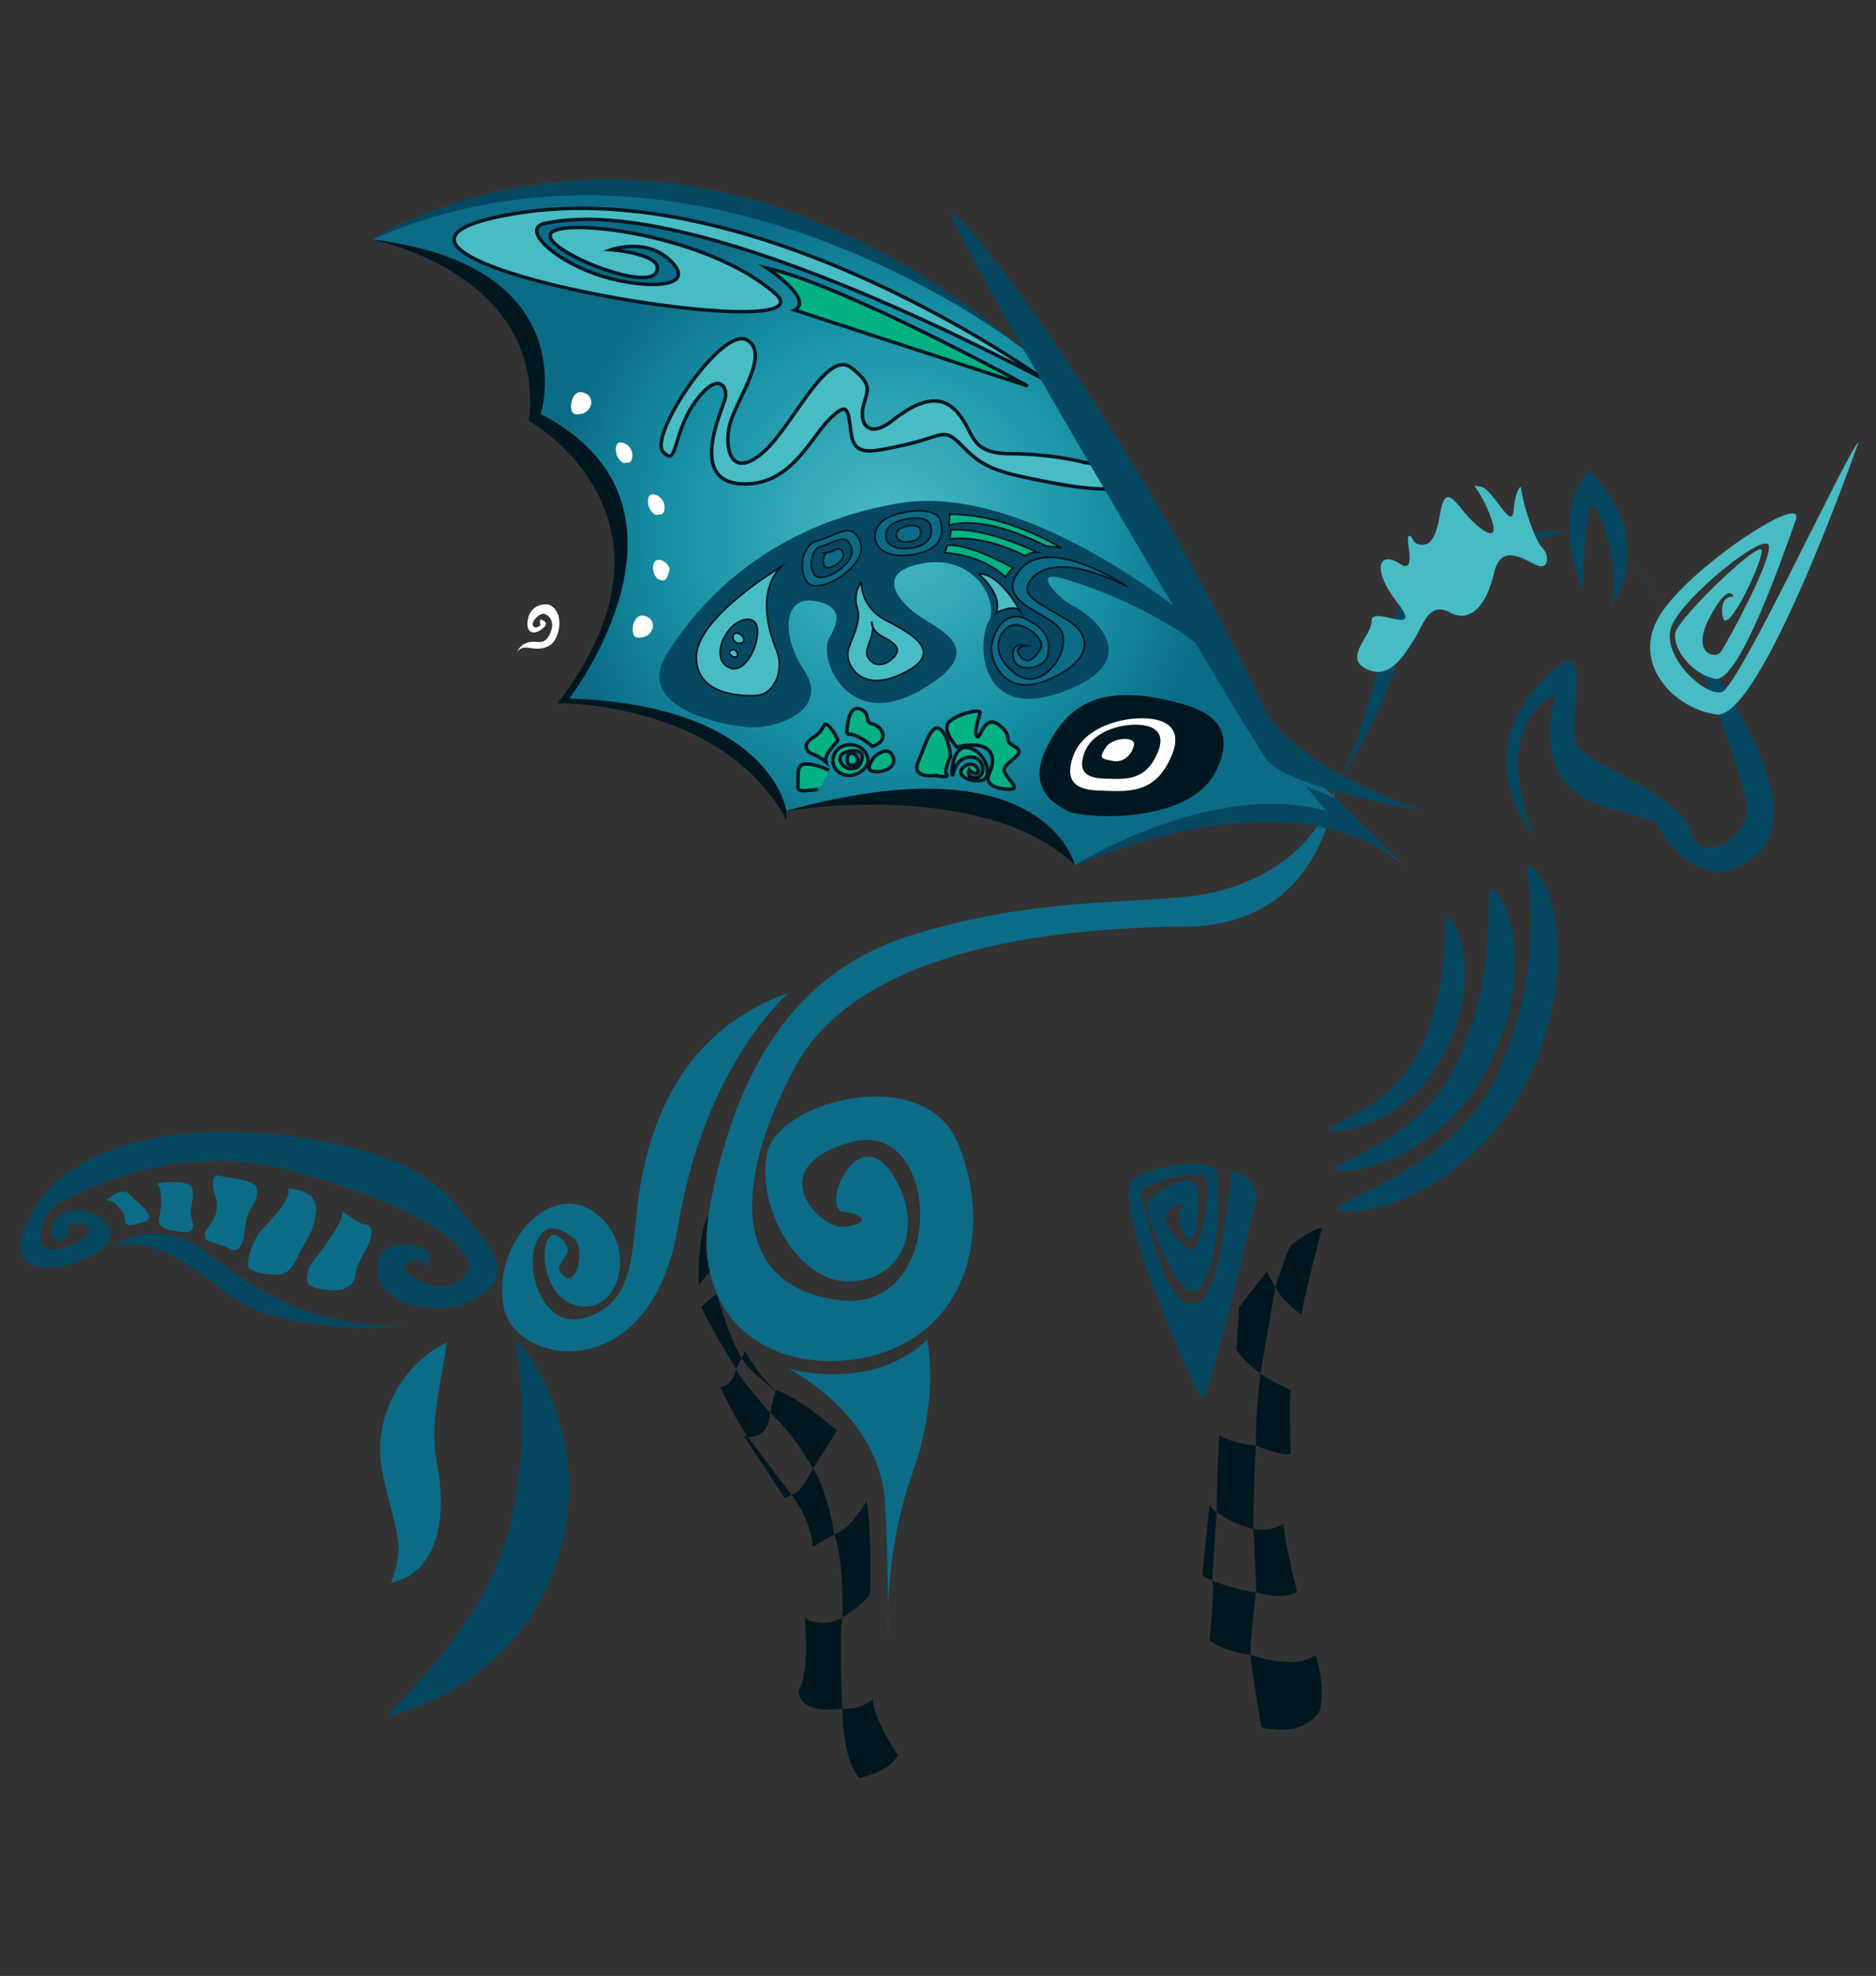 <?xml version="1.0" encoding="UTF-8"?><svg id="Color1" xmlns="http://www.w3.org/2000/svg" xmlns:xlink="http://www.w3.org/1999/xlink" viewBox="0 0 1080 1137"><rect x="0" y="0" width="1080" height="1137" fill="#333333" stroke="none"/><defs><style>.cls-1{fill:#011720;}.cls-2{fill:#03b184;}.cls-3{fill:#fff;}.cls-4{fill:#064862;}.cls-5{fill:#0c6b86;}.cls-6{fill:#48bcc4;}.cls-7{stroke-width:2px;}.cls-7,.cls-8{fill:none;stroke:#011720;stroke-miterlimit:10;}.cls-9{fill:url(#Degradado_sin_nombre_34);}</style><radialGradient id="Degradado_sin_nombre_34" cx="9370.74" cy="304.51" fx="9370.74" fy="304.51" r="250.57" gradientTransform="translate(9881.74) rotate(-180) scale(1 -1)" gradientUnits="userSpaceOnUse"><stop offset="0" stop-color="#48bdc5"/><stop offset=".52" stop-color="#168ea3"/><stop offset=".78" stop-color="#0c6b87"/><stop offset=".99" stop-color="#0c6b87"/></radialGradient></defs><path class="cls-9" d="m741.2,432.09l-151.96-231.08s-178.79-148.99-375.21-63.23c0,0,114.13,8.77,94.77,102.27,0,0,101.58,34.87,18.99,161.87,0,0,104.26,5.46,124.95,64.67,0,0,134.05-39.41,166.1,31.26,0,0,122.33-57.57,189.13,0l-66.76-65.76Z"/><path class="cls-4" d="m936.66,321.65s52.44,58.1,74.55,107.97c22.11,49.87,2.06,63.24-13.37,70.44-15.42,7.2-35.99-9.77-42.67-24.17-6.68-14.4-77.12,1.03-60.16-76.09,0,0-37.53,14.91-12.34,80.72,0,0-36.5-42.67,2.57-85.86,39.08-43.19,12.85,25.71,24.17,36.5,11.31,10.8,58.1,27.25,64.27,47.82,6.17,20.57,35.99,1.03,31.88-16.97-4.11-18-27.25-99.75-68.9-140.36Z"/><path class="cls-6" d="m1069.83,254.81s-56.04,159.9-81.75,156.3c-25.71-3.6-50.9-31.36-30.85-59.64,20.05-28.28,82.26-68.38,76.61-52.44-5.66,15.94-32.39,94.09-46.27,91.52-13.88-2.57-24.68-17.48-23.14-26.22,1.54-8.74,50.39-55.53,49.87-47.3-.51,8.23-20.49,50.28-22.58,37.73-2.09-12.54,6.3-11.48,6.3-11.48,0,0-2.59-9.13-13.72,11.87-11.13,21,3.05,24.29,6.24,20.07s28.39-50.49,27.87-60.77c-.51-10.28-49.36,28.79-56.04,45.76-6.68,16.97,19.02,40.62,28.79,38.05,9.77-2.57,75.07-143.96,78.67-143.45Z"/><path class="cls-4" d="m926.9,349.42s29.31-36.5-11.83-78.15c0,0-23.65,20.57-3.6,68.38,0,0,0-39.59,4.11-47.82,4.11-8.23,19.02,38.56,11.31,57.58Z"/><path class="cls-4" d="m900.67,305.71s-87.41-3.6-104.89,68.38c-16.39,67.5-27.25,79.69-27.25,79.69,0,0,24.52-37.42,34.96-70.44,15.94-50.39,29.82-62.73,87.92-74.55l9.25-3.08Z"/><path class="cls-6" d="m875.48,280.01c1.54,11.83,8.46,31.47,12.46,35.27,4,3.8,4,13.06-3.2,9.97-7.2-3.08-20.57-13.37-24.68,4.63-4.11,18-13.37,29.06-25.45,22.5s-15.17,7.32-20.82,16.06c-5.66,8.74-13.88,23.14-27.25,16.45-13.37-6.68,3.08-18.51,3.08-27.76,0-9.25,30.85,10.28,14.91-10.28-15.94-20.57-9.77-29.82,1.03-22.62s3.15-14.4,5.43-15.68c2.28-1.29,1.25,4.37,6.91,4.88,5.66.51,8.74-3.6,11.31-18.51s7.2-8.23,13.88,0,22.11,21.08,14.91,2.06c-7.2-19.02-12.95-18-5.71-16.97,7.25,1.03,18.05,26.22,19.07,13.88,1.03-12.34,4.11-13.88,4.11-13.88Z"/><path class="cls-4" d="m884.69,501.77c12.41,14.67,22.93,68.47-9.46,127.09-32.39,58.61-93.06,71.98-104.37,67.87-11.31-4.11,64.99-20.63,91-78.15,36.5-80.72,7.1-135.4,22.83-116.8Z"/><path class="cls-4" d="m862.26,514.67c10.09,11.93,18.65,55.68-7.69,103.35-26.34,47.66-75.68,58.54-84.88,55.19-9.2-3.34,47.88-14.54,69.03-61.31,29.69-65.64,10.75-112.35,23.54-97.22Z"/><path class="cls-4" d="m835.81,530.06c7.68,9.08,14.19,42.38-5.86,78.65-20.05,36.28-57.59,44.55-64.6,42-7-2.55,36.18-11.45,52.28-47.05,22.59-49.96,8.44-85.12,18.18-73.61Z"/><path class="cls-5" d="m768.54,453.79s-4.88,78.92-86.63,79.44c-81.75.51-188.69,14.91-224.17,80.72-35.48,65.81-37.53,125.97,25.19,134.19,62.73,8.23,59.64-105.4,7.2-91-52.44,14.4-18.51,49.87-4.63,48.84,13.88-1.03,14.4-7.2,0-8.74s11.31-61.18,32.91-12.85c11.35,25.41-.51,52.96-30.33,52.96-29.82,0-53.42-45.07-46.27-74.55,7.14-29.48,91-51.93,110.03-4.11,19.02,47.82,6.17,102.32-42.67,119.28-48.84,16.97-116.2-6.17-99.75-87.92,16.45-81.75,52.44-132.65,116.2-152.19,63.75-19.54,112.6-18,154.76-21.59,42.16-3.6,77.64-26.22,88.18-62.47Z"/><path class="cls-5" d="m257.23,772.4c-25.91,12.64-42.35,42.85-37.61,71.77,2.31,13.91,7.17,27.67,9.39,41.3,1.4,8.62-.93,17.05-3.92,25.31,28.23-6.25,31.19-39.5,27.37-63.04-.29-1.53-.81-5.56-1.15-7.04-3.96-23.43,2.6-43.5,5.91-68.3h0Z"/><path class="cls-4" d="m296.97,770.77c7.58,57.69,4.74,114.65-28.98,162.78-9.74,14.9-21.59,28.22-33.47,41.5-3.63,3.88-7.36,7.75-10.93,12.1,21.59-4.85,41.55-15.67,58.71-30.62,35.33-30.23,51.84-80.67,42.77-125.76-4.37-21.96-12.98-43.37-28.12-60h0Z"/><path class="cls-4" d="m245.06,730.21s7.66-11.09-5.84-13.38c-13.49-2.29-24.82,2.08-21.44,17.86,3.38,15.78,33.59,22.84,51.25,14.77,17.66-8.08,24.82-18.05,8.69-37.18-16.13-19.13-24.66-41.57-86.35-54.49-61.69-12.92-145.52-10.01-173.17,40.59-27.65,50.6,44.7,26.99,45.41,13.47.71-13.52-17.83-16.76-24.22-14.87-6.39,1.89-13.41,10.16-7.92,15.54s8.16-3.85,7.35-6.23c-.81-2.38,14.48-3.64,12.56,2.54-1.92,6.18-24.7,15.37-27.47,6.19-2.76-9.18,5.15-22.21,12.76-24.3,7.62-2.09,61.33-37.18,135.61-15.94,74.28,21.25,108.82,47.08,94.41,60.5-14.41,13.42-36.59-4.02-34.31-6.84,2.29-2.82,13.84-6.39,12.67,1.76Z"/><path class="cls-4" d="m64.79,717.47s24.16-18.38,51.77,1.8c27.61,20.18,59.41,44.43,114.28,43.71,0,0-65.62,7.77-101.47-19.57-12.52-9.54-39.19-33.51-64.59-25.94Z"/><path class="cls-5" d="m63.43,689.05s7.06-6.19,11.07-1.82c4.01,4.37,16.76,13.16,8.81,15.73-7.96,2.56-11.22,3.1-11.48-1.05-.26-4.15-.13-3.33-4.26-8.1-4.13-4.77-8.69-1.92-4.13-4.77Z"/><path class="cls-5" d="m90.15,680.89s19.58-3.22,20.65,3.31-2.14,12.5-.65,16.44c1.49,3.94,2.37,9.35-5.34,8.26s-14.99-1.99-13.14-8.58c1.85-6.59,1.74-17.46-1.52-19.44Z"/><path class="cls-5" d="m126.13,676.51c6.17,1.46,19.82,2.5,21.33,6.56,1.52,4.06.24,7.54-2.91,12.08-3.15,4.54-3.51,12.56-4.13,16.43s-2.95,10.12-8.51,6.84c-5.56-3.27-13.15-3.32-13.53-5.75-.38-2.43-1.33-3.11,1.81-6.98s6.28-10.25,3.98-16.57c-2.3-6.32-2.57-13.68,1.96-12.61Z"/><path class="cls-5" d="m165.9,683.94s17.29.07,16.06,12.85c-1.23,12.78-6.26,17.08-9.85,24.94-3.59,7.86-6.45,10.84-10.94,11.58-4.49.74-17.73-.86-18.4-4.94s3.09-14.33,6.16-18.6c3.07-4.27,19.6-19.15,16.97-25.83Z"/><path class="cls-5" d="m197.07,696.83s10.58,8.31,13.44,7.85c2.85-.47,4.86,4.09,1.8,10.94-3.06,6.86-6.95,11.26-7.57,17.65-.63,6.39-6.82,9.5-12.73,9.21-5.91-.29-15.29-1.26-15.21-5.88.08-4.62.5-7.18,3.8-11.29,3.3-4.11,18.16-23.31,16.47-28.48Z"/><path class="cls-5" d="m454.13,571.27s-48.33,40.62-63.75,134.19c-15.42,93.58-94.28,81.14-100.61,45.97-6.33-35.17,26.5-72.36,52.24-54.03,25.75,18.34,15.41,58.86-9.24,54.03-24.65-4.84-22.62-49.95-10.27-39.22,12.35,10.73-6.67,13.3,1.56,21.53,8.23,8.23,13.37-16.32,5.91-21.53-7.46-5.21-16.2-10.86-21.85,4.56-5.66,15.42,5.14,48.33,28.28,41.65,23.14-6.68,26.74-25.71,29.31-52.44,2.57-26.74,9.25-106.94,88.43-134.71Z"/><path class="cls-1" d="m516.86,1009.84s-14.4-21.08-14.4-32.39c0,0-5.66,6.68-17.48,5.66,0,0-.51,28.28,9.77,40.1,0,0,17.48-3.6,22.11-13.37Z"/><path class="cls-1" d="m484.98,983.11s-2.06-41.83,0-52.28c0,0-11.61,6.85-21.75,0,0,0,3.24,30.68-3.45,42,0,0-1.54,13.88,25.19,10.28Z"/><path class="cls-1" d="m484.98,930.83s13.88-8.81,15.94-14c0,0,1.03-37.07-2.05-53.01,0,0-9.77,16.97-18.51,19.02,0,0,5.14,11.13,4.63,47.98Z"/><path class="cls-1" d="m468.02,890.05l12.34-7.2s-4.11-25.73-12.34-37.8c0,0-7.2,14.66-12.34,15.18,0,0,10.8,12.85,12.34,29.82Z"/><path class="cls-1" d="m468.02,845.05l13.88-21.84s-24.17-21.08-35.48-23.14l-3.08,12.85s12.34,10.26,24.68,32.12Z"/><polygon class="cls-1" points="455.68 860.23 430.48 826.81 427.97 825.78 451.56 861.77 455.68 860.23"/><path class="cls-1" d="m430.48,826.81s12.34,1.54,12.85-13.88c0,0-19.54-22.11-19.54-25.19,0,0-2.06,10.28-9.25,10.28,0,0,9.77,20.57,15.94,28.79Z"/><path class="cls-1" d="m446.42,800.07s-13.37-9.25-19.54-18.51l2.06-3.98s7.2,13.24,17.48,22.49Z"/><path class="cls-1" d="m426.88,781.56l-3.08,6.17s-18-29.31-20.05-35.99l8.88-7.38s6.03,22.8,14.26,37.2Z"/><path class="cls-1" d="m408.67,731.75l-6.47,7.65s-.99-28.57,5.67-40.25c0,0-3.53,19.81.79,32.6Z"/><path class="cls-1" d="m759.97,983.7s-6.6,16.37-33.85,10.2c0,0-6.17-36.5-6.17-41.65,0,0,26.28,9.25,37.31,0,0,0,6.22,17.64,2.71,31.44Z"/><path class="cls-1" d="m719.95,952.26s-14.4-1.54-23.65-8.23c0,0,3.08-29.82,1.54-34.45,0,0,14.91,5.66,25.19,6.68,0,0-3.6,28.79-3.08,35.99Z"/><path class="cls-1" d="m723.03,916.27s14.16,4.63,23.79,0c0,0-7.85-30.85-7.85-39.59,0,0-6.68,5.14-17.48,3.08,0,0,2.06,32.39,1.54,36.5Z"/><path class="cls-1" d="m697.84,909.58l2.57-39.59s-3.6-2.1-4.11-4.39l-4.11,40.38s1.54,2.06,5.66,3.6Z"/><path class="cls-1" d="m700.41,869.99s7.71,6.68,21.08,9.77c0,0,.51-37.8,1.54-47.95,0,0-14.81-1.41-21.03-6.03,0,0-1.59,23.14-1.59,44.22Z"/><path class="cls-1" d="m723.03,831.81s14.4,6.31,20.05,4.76c0,0-1.03-29.82,0-36.5,0,0-12.85-6.17-17.48-9.77,0,0-3.08,25.95-2.57,41.51Z"/><path class="cls-1" d="m734.16,740.75l-8.55,49.55s-8.23-5.65-13.88-13.62l1.54-24.42,15.94-20.57s4.76,8.87,4.95,9.06Z"/><path class="cls-1" d="m761.04,706.52s-11.78,45.73-11.78,49.85c0,0-10.15-6.55-15.1-15.62,0,0,6.36-19.72,8.93-24.16,0,0,12.77-10.04,17.95-10.07Z"/><path class="cls-4" d="m723.03,690.65s-27.25,116.5-30.85,114.25c-3.6-2.25-53.47-114.85-40.1-125.65,13.37-10.8,46.79-12.73,48.33-4.82s2.57,45.95-8.23,64.98c-10.8,19.02-31.88-38.56-31.88-45.25s26.74-22.11,28.79-10.8c2.06,11.31-.51,35.48-5.66,29.31-5.14-6.17-6.17-16.45-2.57-18.51,3.6-2.06-7.25-1.83-9.54,5-2.29,6.83,10.87,19.54,15.09,20.12s13.47-39.52,5.76-42.6c-7.71-3.08-39.08,5.14-35.48,11.31,3.6,6.17,11.61,62.13,29.71,62.43,18.1.3,21.19-76.99,23.24-76.65,2.06.34,15.94,5.67,13.37,16.89Z"/><path class="cls-5" d="m511.2,942.49s-2.57-48.33,13.88-94.09c16.45-45.76,8.56-77.64,8.56-77.64,0,0-25.01,29.3-79.51,16.97,0,0,52.19,25.96,55.27,76.35,2.34,38.27,1.8,78.41,1.8,78.41Z"/><path class="cls-6" d="m600.29,217.81s-163.87-118.17-303.73-94.83c-139.86,23.35,188.68,79.74,149.86,45.89-38.82-33.85-121.08-43.62-128.79-34.88-7.71,8.74,53.47,33.93,60.16,23.14,6.68-10.8-25.71-13.37-25.71-13.37,0,0,21.59-7.71,35.48,7.71,13.88,15.42-20.05,14.91-44.73,6.17-24.68-8.74-43.7-26.74-27.76-29.31s79.96-16.94,285.23,89.48Z"/><path class="cls-2" d="m591.93,222.16s-104.89-57.58-150.13-67.87c0,0,27.25,18,15.94,24.17l134.19,43.7Z"/><path class="cls-4" d="m768.7,459.17l39.27,38.68s-52.18-55.94-189.13,0c0,0,78.74-49.56,144.68-31.26l-11.69-14.09,16.87,6.67Z"/><path class="cls-1" d="m615.04,466.81c9.57,4.43,69.28,7.51,84.65-22.48,15.37-29.98-10.27-37.16-24.02-40.6-43.72-10.95-61.29,3.05-72.88,25.87s2.69,32.78,12.25,37.21Zm2.46-30.74c3.88-11.99,15.37-18.63,28.35-21.5s38.21-2.57,28.64,20.19c-9.58,22.76-25.4,20.7-42.41,20.09-17.01-.6-17.62-9.38-14.58-18.79Z"/><path class="cls-3" d="m645.85,414.57c12.98-2.86,38.21-2.57,28.64,20.19-9.58,22.76-25.4,20.7-42.41,20.09-17.01-.6-17.62-9.38-14.58-18.79,3.88-11.99,15.37-18.63,28.35-21.5Z"/><path class="cls-1" d="m645.14,417.93c9.68-2.14,28.49-1.92,21.35,15.05-7.14,16.97-18.93,15.43-31.62,14.98-12.68-.45-13.13-6.99-10.87-14,2.89-8.94,11.46-13.89,21.14-16.03Z"/><path class="cls-3" d="m636.84,429.76c-4.76,6.84-2.49,6.89,3.85,8.12,6.33,1.23,11.04-3.98,12.17-9.15,1.13-5.17-12.15-4.52-16.02,1.03Z"/><path class="cls-3" d="m366.48,366.8c-4.23-.67-2.53-15.24,5.31-12.24,7.84,3,3.64,13.66-5.31,12.24Z"/><path class="cls-3" d="m331,238.26c-4.23-.67-2.53-15.24,5.31-12.24,7.84,3,3.64,13.66-5.31,12.24Z"/><path class="cls-3" d="m379.63,333.64c-2.73-.84-5.3-7.45-2.54-10.57,2.76-3.11,9.7,2.24,8.17,5.87s-1.51,5.97-5.64,4.7Z"/><path class="cls-3" d="m374.47,293.44c-2.13-3.04-2.63-11.3,3.66-8.43,6.29,2.87,4.8,11.06,2.24,10.99s-3.01,1.55-5.9-2.56Z"/><path class="cls-3" d="m355.96,263.62c-2.13-3.04-2.63-11.3,3.66-8.43,6.29,2.87,4.8,11.06,2.24,10.99-2.56-.07-3.01,1.55-5.9-2.56Z"/><path class="cls-4" d="m707,389.01c5.16,7.57,17.65,4.34-.17-14.04-17.83-18.38-114.43-97.82-189.11-85.43-74.69,12.4-115.36,56.56-134.17,87.37-18.81,30.82,34.57,41.5,50.27,41.61,15.7.11,43.42-10.96,29.27-32.47-14.15-21.51-11.02-42.11,4.09-40.43,15.1,1.68,17.77,9.04,10.44,21.01-7.33,11.97,10.29,54.71,52.13,30.68,41.84-24.03,10.08-34.85-2.35-44.11-12.43-9.26-22.96-25.19,5.7-29.3,28.66-4.11,42.43,22.81,35.91,34.13-6.53,11.32-5.71,58.9,44.35,39.52,50.06-19.38,10.27-46.65,4.41-48.92-5.85-2.27-24.47-20.25-7.73-16.19,16.74,4.06,76.03,25.83,96.98,56.56Z"/><path class="cls-5" d="m469.92,311.36c10.89-2.49,20.6-12.59,25.42.82,4.82,13.42-24.72,31.3-30.72,22.73-6-8.57-1.38-22.03,5.3-23.56Z"/><path class="cls-4" d="m472.58,314.42c7.52-1.72,14.23-8.7,17.56.57,3.33,9.27-17.07,21.62-21.22,15.7s-.95-15.21,3.66-16.27Z"/><path class="cls-5" d="m476.64,317.9c3.72-.85,7.04-4.3,8.69.28,1.65,4.59-8.45,10.7-10.5,7.77-2.05-2.93-.47-7.53,1.81-8.05Z"/><path class="cls-5" d="m507.13,300.62c5.58-6.14,31.21-10.99,34.24-1.07,3.02,9.92-1.45,18.29-18.9,19.96-17.45,1.67-23.15-10.3-15.34-18.89Z"/><path class="cls-4" d="m512.23,302.73c3.79-4.18,21.22-7.47,23.27-.73,2.06,6.74-.98,12.43-12.84,13.57-11.86,1.14-15.74-7-10.43-12.84Z"/><path class="cls-5" d="m517.24,304.88c2.04-2.24,11.4-4.01,12.51-.39,1.1,3.62-.53,6.68-6.9,7.29-6.37.61-8.46-3.76-5.6-6.9Z"/><path class="cls-6" d="m495.9,334.75s-.89,14.3,13.85,22.01c14.75,7.71,35.22,18.47,10.15,30.71-25.07,12.23-33.21-5.93-31.76-12.67,1.45-6.75,8.13-16.68,5.35-25.16-2.77-8.48,2.41-14.88,2.41-14.88Z"/><path class="cls-4" d="m501.92,358.15s-.68,4.86,7.31,8.9c7.99,4.04,10.04,7.8,3.19,12.95-6.85,5.16-12.05.85-13.28-3.26-1.23-4.11,5.12-11.76,2.77-18.59Z"/><path class="cls-6" d="m449.58,326.16s-48.37,28.79-48.75,51.66,27.83,23.04,35.66,22.3c7.83-.74,16.02-12.87,10.33-26.67-5.69-13.81-9.79-34.24,2.76-47.29Z"/><path class="cls-4" d="m419.69,362.51c4.61-5.97,15.42-9.91,16.32-.41.9,9.5-7.06,24.88-15.14,22.42-8.08-2.46-8.22-12.88-1.18-22.01Z"/><path class="cls-6" d="m424.22,364.26c3.56.31,6.22,5.6,1.64,5.94-4.57.34-5.2-6.24-1.64-5.94Z"/><path class="cls-6" d="m420.11,376.21c-.75-.94,1.06-3.74,3.52-1.69,2.46,2.05-.03,6.08-3.52,1.69Z"/><path class="cls-2" d="m610.65,315.19s-31.15-19.71-63.98-19.25l-.35,6.42s17.29-7.55,55.48,11.7l8.85,1.14Z"/><path class="cls-2" d="m547.52,304.91l-.79,5.3s17.73-3.36,43.5,9.72c0,0,3.57-2.56,6.92-2.19,0,0-30.17-14.53-49.63-12.83Z"/><path class="cls-2" d="m545.37,313.72l-1.56,4.38s21.2.54,35.17,14.17c0,0,1.67-3.89,4.46-5.39,0,0-24.91-14.12-38.07-13.16Z"/><path class="cls-5" d="m648.84,337.48s-44.47-30.07-61.49-9.76c-17.03,20.32,20.61,24.66,24.31,37,3.7,12.34-12.45,33.33-26.46,23.37-14.01-9.97-12.32-21.97-4.92-27.18,7.4-5.21,21.78,6.69,18.9,12.04-2.88,5.35-7.49,10.29-11.98,4.51-4.49-5.78,3.95-6.01,3.95-6.01,0,0-9.57-2.76-7.81,6.94,1.76,9.7,18.07,6.19,19.67-.73,1.6-6.92,1.73-14.54-12.17-21.41-13.9-6.87-21.52,11.67-19.84,20.23,1.68,8.56,10.25,24.86,33.91,14.07,23.67-10.79,24.33-24.67,9.66-33.72-14.67-9.05-27.5-13.48-21.83-22.19,5.66-8.71,21.18-14.51,56.1,2.84Z"/><path class="cls-6" d="m563.27,330.09s14.35,11.9,10.16,22.59c0,0,10.27-5.43,13.83-1.06,0,0-11.33-21.87-23.98-21.52Z"/><path class="cls-8" d="m469.92,311.36c10.89-2.49,20.6-12.59,25.42.82,4.82,13.42-24.72,31.3-30.72,22.73-6-8.57-1.38-22.03,5.3-23.56Z"/><path class="cls-8" d="m472.58,314.42c7.52-1.72,14.23-8.7,17.56.57,3.33,9.27-17.07,21.62-21.22,15.7s-.95-15.21,3.66-16.27Z"/><path class="cls-8" d="m476.64,317.9c3.72-.85,7.04-4.3,8.69.28,1.65,4.59-8.45,10.7-10.5,7.77-2.05-2.93-.47-7.53,1.81-8.05Z"/><path class="cls-8" d="m507.13,300.62c5.58-6.14,31.21-10.99,34.24-1.07,3.02,9.92-1.45,18.29-18.9,19.96-17.45,1.67-23.15-10.3-15.34-18.89Z"/><path class="cls-8" d="m512.23,302.73c3.79-4.18,21.22-7.47,23.27-.73,2.06,6.74-.98,12.43-12.84,13.57-11.86,1.14-15.74-7-10.43-12.84Z"/><path class="cls-8" d="m517.24,304.88c2.04-2.24,11.4-4.01,12.51-.39,1.1,3.62-.53,6.68-6.9,7.29-6.37.61-8.46-3.76-5.6-6.9Z"/><path class="cls-8" d="m495.9,334.75s-.89,14.3,13.85,22.01c14.75,7.71,35.22,18.47,10.15,30.71-25.07,12.23-33.21-5.93-31.76-12.67,1.45-6.75,8.13-16.68,5.35-25.16-2.77-8.48,2.41-14.88,2.41-14.88Z"/><path class="cls-8" d="m501.92,358.15s-.68,4.86,7.31,8.9c7.99,4.04,10.04,7.8,3.19,12.95-6.85,5.16-12.05.85-13.28-3.26-1.23-4.11,5.12-11.76,2.77-18.59Z"/><path class="cls-8" d="m449.58,326.16s-48.37,28.79-48.75,51.66,27.83,23.04,35.66,22.3c7.83-.74,16.02-12.87,10.33-26.67-5.69-13.81-9.79-34.24,2.76-47.29Z"/><path class="cls-8" d="m419.69,362.51c4.61-5.97,15.42-9.91,16.32-.41.9,9.5-7.06,24.88-15.14,22.42-8.08-2.46-8.22-12.88-1.18-22.01Z"/><path class="cls-8" d="m424.22,364.26c3.56.31,6.22,5.6,1.64,5.94-4.57.34-5.2-6.24-1.64-5.94Z"/><path class="cls-8" d="m420.11,376.21c-.75-.94,1.06-3.74,3.52-1.69,2.46,2.05-.03,6.08-3.52,1.69Z"/><path class="cls-8" d="m610.65,315.19s-31.15-19.71-63.98-19.25l-.35,6.42s17.29-7.55,55.48,11.7l8.85,1.14Z"/><path class="cls-8" d="m547.52,304.91l-.79,5.3s17.73-3.36,43.5,9.72c0,0,3.57-2.56,6.92-2.19,0,0-30.17-14.53-49.63-12.83Z"/><path class="cls-8" d="m545.37,313.72l-1.56,4.38s21.2.54,35.17,14.17c0,0,1.67-3.89,4.46-5.39,0,0-24.91-14.12-38.07-13.16Z"/><path class="cls-8" d="m648.84,337.48s-44.47-30.07-61.49-9.76c-17.03,20.32,20.61,24.66,24.31,37,3.7,12.34-12.45,33.33-26.46,23.37-14.01-9.97-12.32-21.97-4.92-27.18,7.4-5.21,21.78,6.69,18.9,12.04-2.88,5.35-7.49,10.29-11.98,4.51-4.49-5.78,3.95-6.01,3.95-6.01,0,0-9.57-2.76-7.81,6.94,1.76,9.7,18.07,6.19,19.67-.73,1.6-6.92,1.73-14.54-12.17-21.41-13.9-6.87-21.52,11.67-19.84,20.23,1.68,8.56,10.25,24.86,33.91,14.07,23.67-10.79,24.33-24.67,9.66-33.72-14.67-9.05-27.5-13.48-21.83-22.19,5.66-8.71,21.18-14.51,56.1,2.84Z"/><path class="cls-8" d="m563.27,330.09s14.35,11.9,10.16,22.59c0,0,10.27-5.43,13.83-1.06,0,0-11.33-21.87-23.98-21.52Z"/><path class="cls-3" d="m297.5,375.44s1.64-3.6,6.92-2.66c5.28.94,13.49,1.44,16.48-7.63,2.99-9.06-.45-14.46-3.39-16.5s-11.53-.94-13.41,6.83c-1.88,7.77,2.11,10.29,6.94,7.15s3.36-4.86,1.19-5.88c-2.17-1.02-1.51,2.17-.88,2.68,0,0-2.56,3.05-4.32.88-1.76-2.17,3.05-7.06,5.49-7.13s6.37,3.12,5.1,8.48c-1.27,5.36-4.05,8.14-7.44,7.77s-9.62-.78-12.68,6.01Z"/><path class="cls-2" d="m548.92,445.07c-1.42,5.98-1.47-17.86,9.2-14.73,10.68,3.12,13.66,17.65,7.08,18.78-6.58,1.12-15.86-3.12-9.94-7.92,5.92-4.8,10.11,3.68,7.18,3.81-2.93.13-4.25-1.94-4.25-1.94,0,0-2.23,4.53,3.66,4.46,5.89-.08,5.27-9.46-.03-11.36-5.3-1.89-11.08,1.27-12.89,8.91Z"/><path class="cls-2" d="m496.72,431.14c-5.05-4.54-15.1-3.09-16.76,4.64-1.65,7.73,6.45,12.27,12.56,9.9,8.57-3.32,9.25-10,4.2-14.54Zm-6.99,11.2c-3.48.08-7.4-4.27-5.41-7.58s13.33-4.51,12.2,1.57c-1.13,6.08-4.08,5.95-6.79,6.01Z"/><path class="cls-2" d="m488.68,439.81c-1-.43-1.5-7.63,2.82-6.02,4.31,1.61,3.05,8.53-2.82,6.02Z"/><path class="cls-2" d="m471.25,454.2c-11.77,1.7-12.02.92-11.63-3.36.39-4.28-1.58-11.39,5.11-11.15s12.8,3.69,12.8,3.69"/><path class="cls-2" d="m475.78,438.53s-4.25-3.49-7.8-4.63c-3.55-1.14-5.84-5.39-.21-9.08,5.63-3.7,5.46-5.2,7.12-7.66,1.66-2.46,7.75,7.79,7.65,8.9s-8.3,7.63-6.76,12.47Z"/><path class="cls-2" d="m487.75,422.44s-.03-16.59,7.13-14.52c7.16,2.07,2.55,7.71,7.43,8.65,4.89.94,11.18,9,.1,13.03,0,0-8-7.61-14.67-7.16Z"/><path class="cls-2" d="m503.91,435.24s7.53-6.73,10.3-.05c2.77,6.69-5.79,9.63-11.38,8.76-5.59-.87,1.08-8.71,1.08-8.71Z"/><path class="cls-2" d="m538.77,446.28s-14.26,2.08-9.94-7.92c4.32-10,7.6-22.75,12.78-18.62,5.18,4.13,5.78,15.72,5.78,15.72,0,0-4.07,8.01-2.15,10.27,1.92,2.26-6.47.55-6.47.55Z"/><path class="cls-2" d="m551.01,429.87s-8.75-9.62-4.56-14.22c4.2-4.6,18.81-8.32,17.97-5.28-.83,3.04-3.74,11.28-1.72,13.44,2.01,2.15,3.87-13.3,12.71-6.53,8.84,6.77,1.41,8.67,9.05,12.43,7.64,3.76-5.46,8.69-6.11,12.93-.65,4.25,10.7,11.7,3.22,11.57-7.48-.13-15.03-2.44-11.72-9.34,3.31-6.9,4.18-19.97-18.83-15Z"/><path class="cls-6" d="m624.17,266.02s33.88,5.03,25.69,12.21c-8.19,7.19-40.86.53-61.84-4.02-20.98-4.55-26.12-9.73-35.38-19.06-9.26-9.33-10.78-3.7-31.21.81-20.43,4.51-29.4,6.95-31.24-6.86-1.84-13.81-1.75-18.3-12.49-7.83-10.74,10.47-22.55,39.33-51.45,37.16-28.9-2.17-11.21-40.31-8.77-48.21,2.44-7.91-4.07-17.22-17.21,1.31-13.15,18.54-9.77,37.82-18.34,28.5-8.57-9.32,34.08-73.04,48.46-64.28,14.38,8.76-8.89,37.1-10.79,52.14-1.89,15.03,4.26,26.75,20.83,11.67,16.57-15.08,35.66-58.72,49.73-48,14.07,10.72,8.55,14.14,6.8,23.43-1.75,9.29,3.72,17.57,17.18,6.95,13.46-10.62,26.9-16.42,37.19-4.68,10.28,11.74,6.45,23.77,30.54,23.86,24.09.09,42.3,4.91,42.3,4.91Z"/><path class="cls-4" d="m589.24,201.01s-184.98-146.06-375.21-63.23c0,0,168.41-110.12,375.21,63.23Z"/><path class="cls-1" d="m311.3,238.3s26.63-85.66-97.28-100.51c0,0,100.26,19.08,90.49,104.43l6.79-3.92Z"/><path class="cls-1" d="m618.84,497.85s-17.37-72.7-166.1-31.26c0,0,113.84-19.03,166.1,31.26Z"/><path class="cls-1" d="m452.74,466.59s-8.62-60.75-124.95-64.67c0,0,85.43-110.99-16.48-163.63l-6.79,3.92s98.72,55.01,16.45,162.47c0,0,94.38-1.61,131.77,67.06v-5.16Z"/><path class="cls-7" d="m600.06,217.75s-163.87-118.17-303.73-94.83c-139.86,23.35,188.68,79.74,149.86,45.89-38.82-33.85-121.08-43.62-128.79-34.88-7.71,8.74,53.47,33.93,60.16,23.14,6.68-10.8-25.71-13.37-25.71-13.37,0,0,21.59-7.71,35.48,7.71s-20.05,14.91-44.73,6.17c-24.68-8.74-43.7-26.74-27.76-29.31,15.94-2.57,79.96-16.94,285.23,89.48Z"/><path class="cls-7" d="m591.7,222.11s-104.89-57.58-150.13-67.87c0,0,27.25,18,15.94,24.17l134.19,43.7Z"/><path class="cls-7" d="m548.69,445.01c-1.42,5.98-1.47-17.86,9.2-14.73,10.68,3.12,13.66,17.65,7.08,18.78-6.58,1.12-15.86-3.12-9.94-7.92s10.11,3.68,7.18,3.81c-2.93.13-4.25-1.94-4.25-1.94,0,0-2.23,4.53,3.66,4.46,5.89-.08,5.27-9.46-.03-11.36-5.3-1.89-11.08,1.27-12.89,8.91Z"/><path class="cls-7" d="m496.49,431.09c-5.05-4.54-15.1-3.09-16.76,4.64-1.65,7.73,6.45,12.27,12.56,9.9,8.57-3.32,9.25-10,4.2-14.54Zm-6.99,11.2c-3.48.08-7.4-4.27-5.41-7.58,1.99-3.3,13.33-4.51,12.2,1.57-1.13,6.08-4.08,5.95-6.79,6.01Z"/><path class="cls-7" d="m488.45,439.75c-1-.43-1.5-7.63,2.82-6.02,4.31,1.61,3.05,8.53-2.82,6.02Z"/><path class="cls-7" d="m471.02,454.14c-11.77,1.7-12.02.92-11.63-3.36s-1.58-11.39,5.11-11.15c6.68.24,12.8,3.69,12.8,3.69"/><path class="cls-7" d="m475.55,438.47s-4.25-3.49-7.8-4.63c-3.55-1.14-5.84-5.39-.21-9.08,5.63-3.7,5.46-5.2,7.12-7.66s7.75,7.79,7.65,8.9c-.11,1.11-8.3,7.63-6.76,12.47Z"/><path class="cls-7" d="m487.52,422.38s-.03-16.59,7.13-14.52c7.16,2.07,2.55,7.71,7.43,8.65,4.89.94,11.18,9,.1,13.03,0,0-8-7.61-14.67-7.16Z"/><path class="cls-7" d="m503.68,435.19s7.53-6.73,10.3-.05c2.77,6.69-5.79,9.63-11.38,8.76-5.59-.87,1.08-8.71,1.08-8.71Z"/><path class="cls-7" d="m538.54,446.22s-14.26,2.08-9.94-7.92c4.32-10,7.6-22.75,12.78-18.62,5.18,4.13,5.78,15.72,5.78,15.72,0,0-4.07,8.01-2.15,10.27,1.92,2.26-6.47.55-6.47.55Z"/><path class="cls-7" d="m550.78,429.82s-8.75-9.62-4.56-14.22c4.2-4.6,18.81-8.32,17.97-5.28-.83,3.04-3.74,11.28-1.72,13.44,2.01,2.15,3.87-13.3,12.71-6.53,8.84,6.77,1.41,8.67,9.05,12.43,7.64,3.76-5.46,8.69-6.11,12.93-.65,4.25,10.7,11.7,3.22,11.57-7.48-.13-15.03-2.44-11.72-9.34s4.18-19.97-18.83-15Z"/><path class="cls-7" d="m623.94,265.96s33.88,5.03,25.69,12.21c-8.19,7.19-40.86.53-61.84-4.02-20.98-4.55-26.12-9.73-35.38-19.06-9.26-9.33-10.78-3.7-31.21.81-20.43,4.51-29.4,6.95-31.24-6.86-1.84-13.81-1.75-18.3-12.49-7.83s-22.55,39.33-51.45,37.16c-28.9-2.17-11.21-40.31-8.77-48.21,2.44-7.91-4.07-17.22-17.21,1.31-13.15,18.54-9.77,37.82-18.34,28.5-8.57-9.32,34.08-73.04,48.46-64.28,14.38,8.76-8.89,37.1-10.79,52.14-1.89,15.03,4.26,26.75,20.83,11.67s35.66-58.72,49.73-48c14.07,10.72,8.55,14.14,6.8,23.43-1.75,9.29,3.72,17.57,17.18,6.95,13.46-10.62,26.9-16.42,37.19-4.68s6.45,23.77,30.54,23.86c24.09.09,42.3,4.91,42.3,4.91Z"/><path class="cls-4" d="m819.44,466.59s-78.7-13.25-90.38-29.61c-11.69-16.36-188.56-314-180.77-314,7.79,0,108.3,130.9,180.77,287.51,0,0,16.36,30.39,90.38,56.1Z"/></svg>